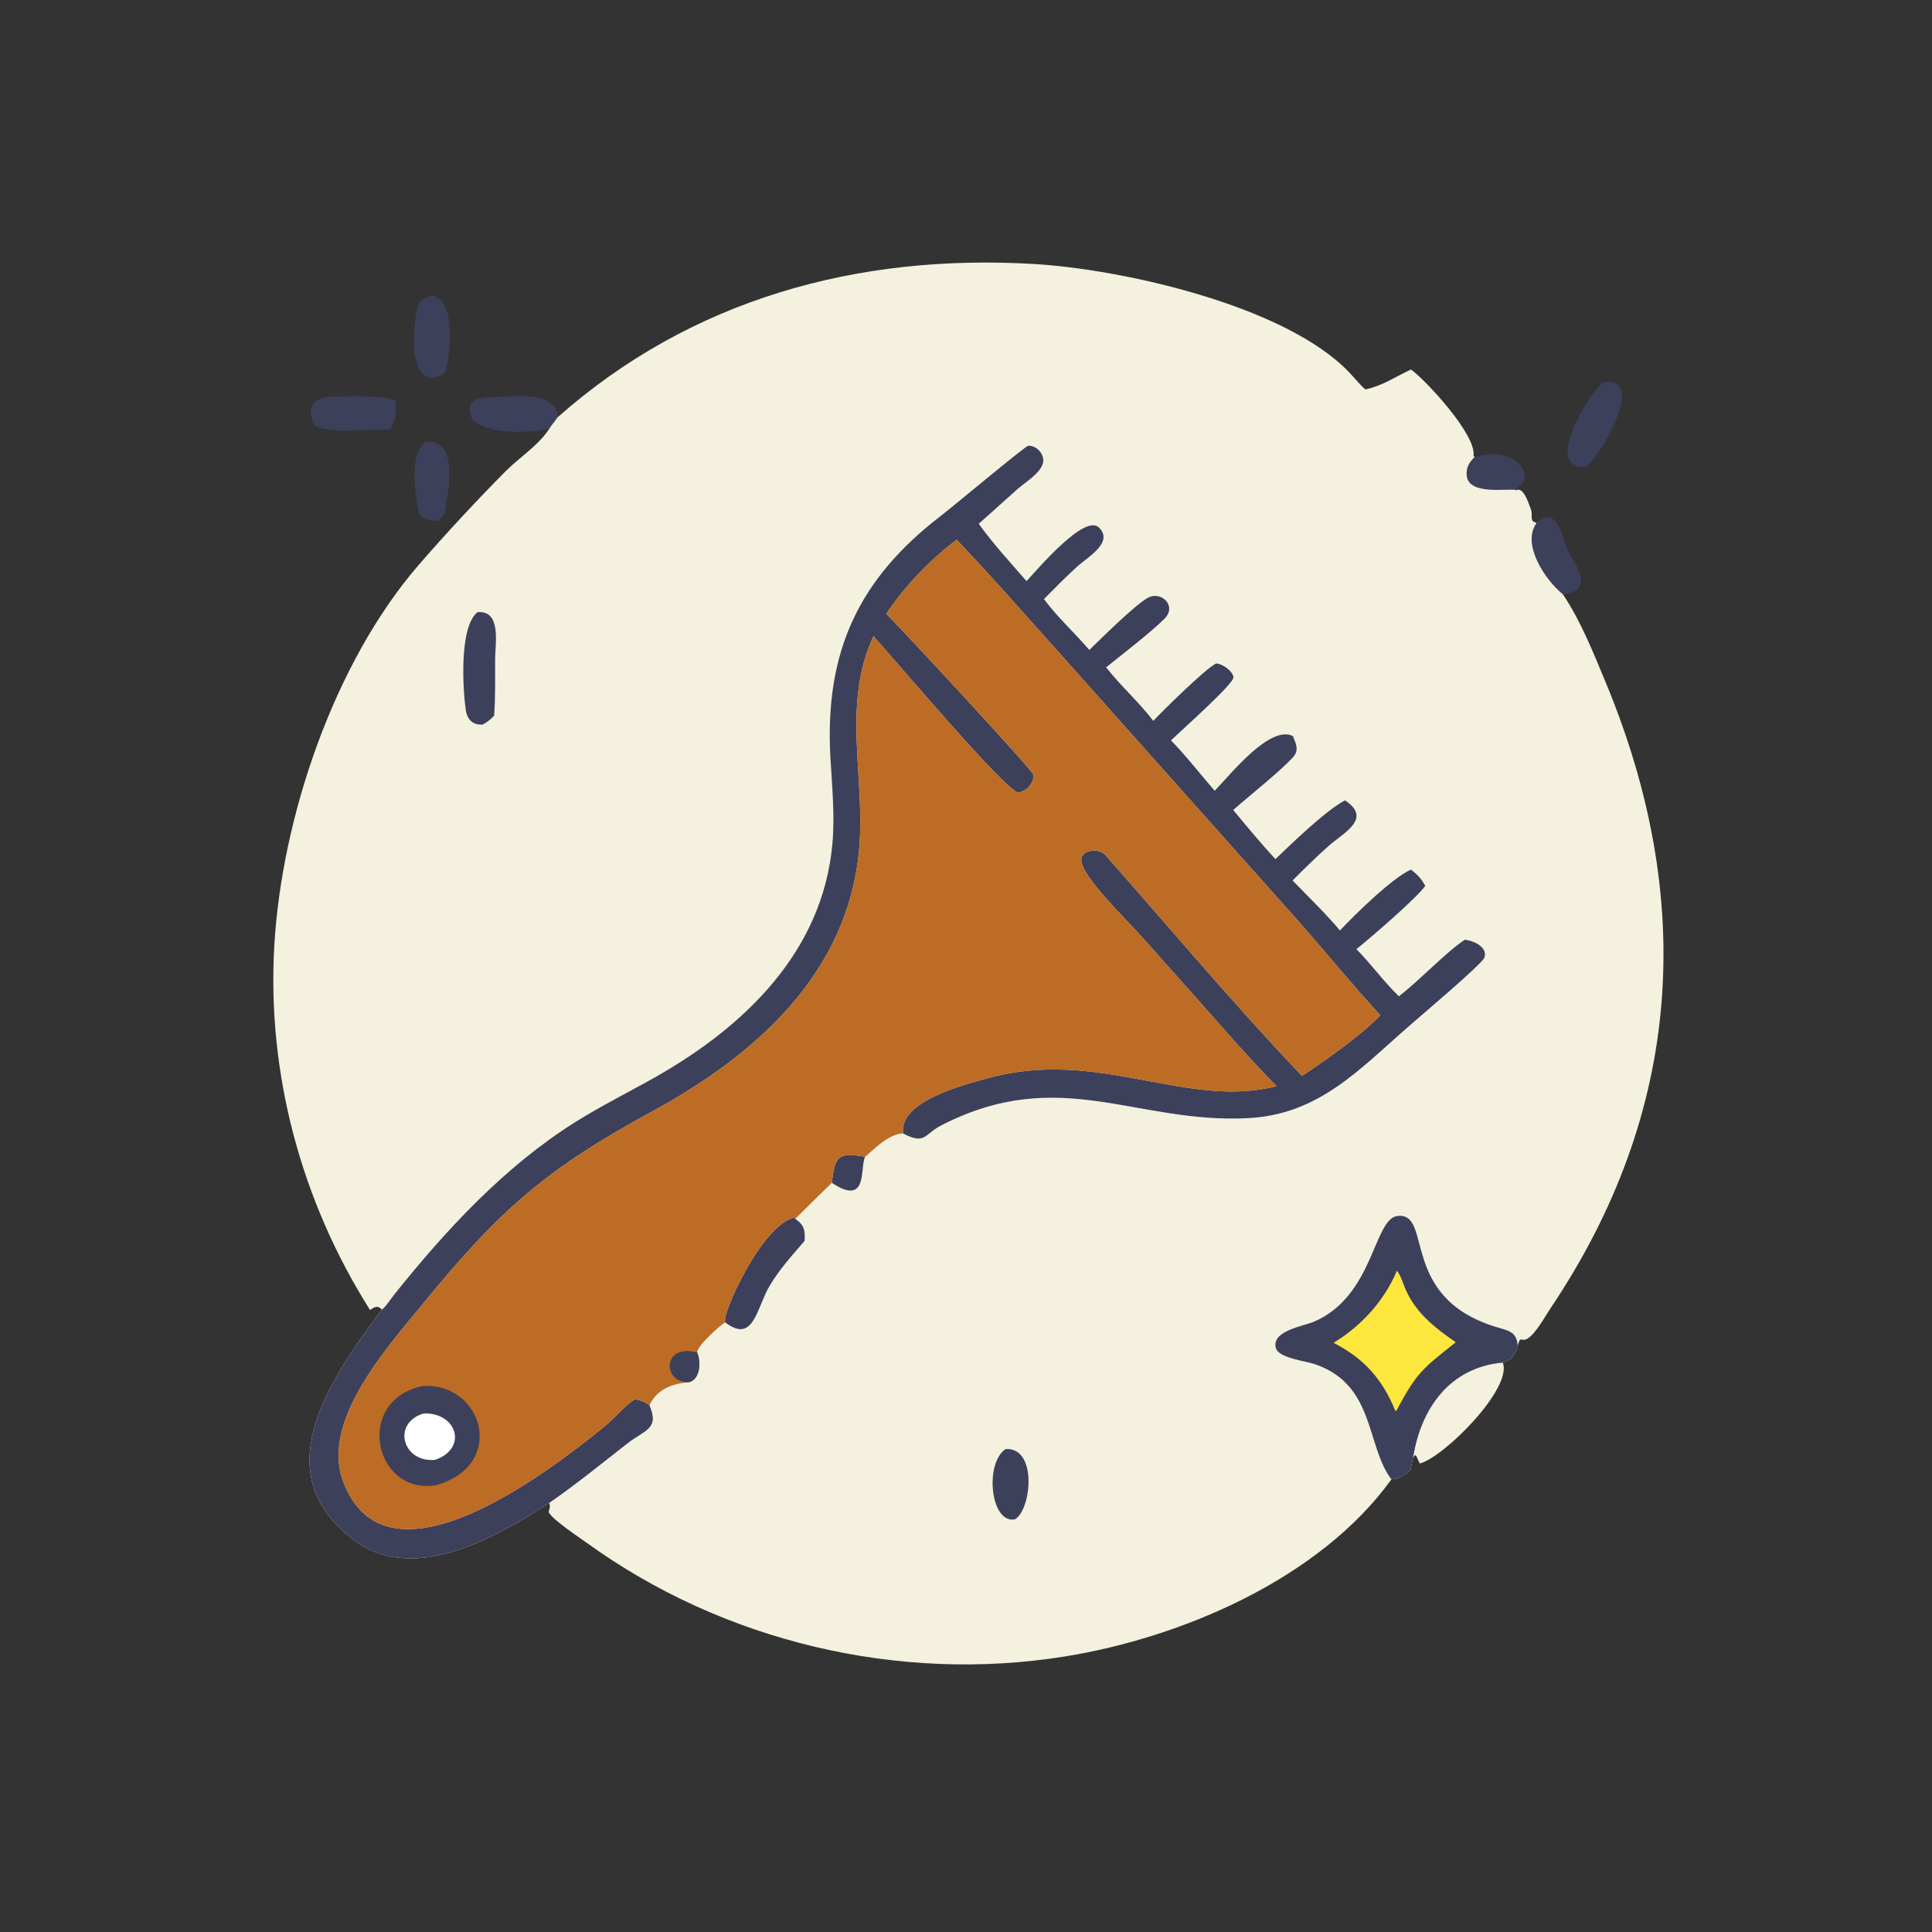 <?xml version="1.0" encoding="utf-8" ?>
<svg xmlns="http://www.w3.org/2000/svg" xmlns:xlink="http://www.w3.org/1999/xlink" width="1024" height="1024">
	<rect width="100%" height="100%" fill="#333333" stroke="none"/>
	<path fill="#3D405B" transform="scale(1.6 1.6)" d="M488.471 151.433C502.314 147.274 509.717 158.154 501.701 162.21C497.155 162.029 485.441 163.85 485.838 156.583C485.96 154.343 486.893 152.938 488.471 151.433Z"/>
	<path fill="#3D405B" transform="scale(1.6 1.6)" d="M141.186 146.283C152.451 145.819 148.223 163.248 147.326 170.137C146.728 171.024 146.005 171.7 145.231 172.433C142.503 172.705 141.022 172.323 138.9 170.492C137.683 164.663 135.089 150.103 141.186 146.283Z"/>
	<path fill="#3D405B" transform="scale(1.6 1.6)" d="M508.989 173.27C515.906 166.67 517.534 178.586 519.453 182.529C521.521 186.778 528.943 195.461 517.737 196.894C511.878 192.123 503.942 180.323 508.989 173.27Z"/>
	<path fill="#3D405B" transform="scale(1.6 1.6)" d="M143.249 97.891C152.211 99.714 148.311 121.955 147.5 123.134C146.515 124.565 144.773 124.9 143.176 125.192C134.272 124.684 137.434 103.231 138.742 100.686C139.608 99.002 141.591 98.476 143.249 97.891Z"/>
	<path fill="#3D405B" transform="scale(1.6 1.6)" d="M156.551 139.256C153.911 133.299 156.949 131.684 162.535 131.552C169.161 131.394 184.713 129.259 184.728 138.223C183.9 139.52 182.639 140.817 181.92 142.103C174.339 143.364 163.099 144.16 156.551 139.256Z"/>
	<path fill="#3D405B" transform="scale(1.6 1.6)" d="M531.273 126.561C545.881 124.585 529.745 151.835 525.269 154.671C510.727 155.702 526.638 129.722 531.273 126.561Z"/>
	<path fill="#3D405B" transform="scale(1.6 1.6)" d="M109.296 131.402C114.801 131.281 126.272 130.763 131.002 132.77C131.424 136.453 131.095 138.836 129.416 142.154C127.995 142.335 126.543 142.364 125.112 142.441C119.305 142.295 109.017 143.549 104.069 140.954C101.686 135.382 103.152 131.999 109.296 131.402Z"/>
	<path fill="#F4F1DE" transform="scale(1.6 1.6)" d="M468.083 482.903C470.65 466.654 480.124 452.981 497.794 451.356C501.218 459.719 478.598 482.546 470.34 484.806C469.923 483.982 469.505 483.173 469.182 482.306L468.762 481.982L468.083 482.903Z"/>
	<path fill="#F4F1DE" transform="scale(1.6 1.6)" d="M184.728 138.223C228.929 99.104 284.083 83.942 342.73 87.468C371.974 89.226 425.765 101.217 446.895 123.301C448.689 125.176 450.33 127.281 452.272 129.004C458.102 127.767 462.156 124.835 467.417 122.395C472.712 126.321 489.09 144.105 488.132 150.965L488.471 151.433C486.893 152.938 485.96 154.343 485.838 156.583C485.441 163.85 497.155 162.029 501.701 162.21L502.182 162.394C504.616 161.218 506.096 165.96 507.199 168.926C507.674 170.202 507.035 171.344 507.714 172.62L508.989 173.27C503.942 180.323 511.878 192.123 517.737 196.894C523.621 205.624 527.769 216.118 531.813 225.822C562.012 298.285 557.133 368.471 513.797 433.13C512.023 435.777 508.75 441.691 506.197 443.309C503.715 444.883 503.78 442.016 502.769 445.771C502.01 448.748 500.799 450.562 497.794 451.356C480.124 452.981 470.65 466.654 468.083 482.903L467.259 486.88C465.338 488.735 463.627 489.836 460.925 490.062C437.19 522.964 391.523 542.475 352.782 548.722C297.7 557.604 239.65 543.81 194.463 511.147C192.287 509.574 182.326 502.964 181.746 500.826C182.057 499.814 182.385 498.926 181.896 497.895C164.677 509.017 137.56 524.862 117.806 510.55C87.568 488.641 108.896 457.708 125.063 435.759C124.052 435.265 123.363 434.734 122.569 433.939C99.77 397.88 88.389 355.618 90.879 313.061C93.343 270.968 110.502 219.813 138.602 187.253C147.172 177.322 158.327 165.321 167.501 156.097C172.112 151.461 178.314 147.6 181.92 142.103C182.639 140.817 183.9 139.52 184.728 138.223ZM122.569 433.939C123.363 434.734 124.052 435.265 125.063 435.759L126.545 433.833C125.111 432.285 124.157 432.926 122.569 433.939Z"/>
	<path fill="#3D405B" transform="scale(1.6 1.6)" d="M275.548 391.828C276.594 382.929 277.617 381.62 286.577 383.189C284.775 386.854 287.679 399.847 275.548 391.828Z"/>
	<path fill="#3D405B" transform="scale(1.6 1.6)" d="M333.157 480.008C343.694 479.427 341.734 500.004 336.222 503.301C328.05 504.873 326.068 484.61 333.157 480.008Z"/>
	<path fill="#3D405B" transform="scale(1.6 1.6)" d="M158.179 202.785C166.184 202.133 164.038 213.186 164.017 218.149C163.992 224.429 164.135 230.764 163.695 237.029C162.575 238.34 161.402 239.183 159.902 240.024C156.434 240.239 154.691 238.213 154.253 234.971C153.342 228.231 152.034 207.698 158.179 202.785Z"/>
	<path fill="#3D405B" transform="scale(1.6 1.6)" d="M240.259 438.072C238.85 435.634 252.401 405.56 263.233 403.308L263.419 403.757C266.465 405.83 266.747 407.611 266.531 411.057C262.345 415.945 258.185 420.458 254.891 426.051C250.554 433.417 249.649 445.25 240.259 438.072Z"/>
	<path fill="#3D405B" transform="scale(1.6 1.6)" d="M460.925 490.062C452.417 478.878 455.623 458.661 435.438 451.851C432.703 450.929 423.718 449.86 422.7 446.696C420.835 440.899 431.876 439.28 435.287 437.818C455.16 429.297 454.974 403.651 462.975 402.796C474.831 401.529 463.228 429.659 495.508 439.549C499.69 440.83 502.388 441.025 502.769 445.771C502.01 448.748 500.799 450.562 497.794 451.356C480.124 452.981 470.65 466.654 468.083 482.903L467.259 486.88C465.338 488.735 463.627 489.836 460.925 490.062Z"/>
	<path fill="#FDE73C" transform="scale(1.6 1.6)" d="M462.751 420.92C464.1 422.56 464.973 425.818 465.921 427.809C469.549 435.426 475.506 439.951 482.236 444.64C471.751 453.044 469.473 454.233 462.625 467.257L462.207 467.331C457.966 456.866 451.788 449.931 441.752 444.831C450.944 439.264 458.617 430.845 462.751 420.92Z"/>
	<path fill="#3D405B" transform="scale(1.6 1.6)" d="M126.545 433.833C128.055 432.505 129.437 430.286 130.725 428.676C147.801 407.34 167.23 386.366 190.564 371.71C199.122 366.335 208.288 361.796 217.084 356.815C246.659 340.065 272.423 315.324 275.719 279.773C276.609 270.166 275.622 260.554 275.084 250.962C273.119 215.945 284.406 191.842 311.634 170.907C316.06 167.504 339.657 147.724 340.605 147.664C343.223 147.499 345.811 150.199 345.585 152.81C345.274 156.413 339.667 159.722 337.222 161.871L324.219 173.513C328.972 180.137 334.708 186.356 340.06 192.507C343.898 188.349 359.283 170.178 364.028 174.737C369.156 179.665 360.018 184.777 356.89 187.626C353.075 191.102 349.45 194.78 345.825 198.452C350.223 204.432 356.019 209.641 360.85 215.309C365.183 211.115 375.354 201.001 379.942 198.192C384.559 195.366 390.043 200.712 385.767 204.948C380.916 209.755 371.921 216.623 366.419 221.066C371.282 227.268 377.293 232.562 382.042 238.799C384.86 235.752 399.808 221.026 402.882 219.79C404.896 219.838 408.41 222.3 408.59 224.366C408.778 226.526 390.791 242.411 387.908 245.274C393.039 250.483 397.563 256.45 402.395 261.951C407.818 256.307 420.731 240.062 428.302 243.827C429.416 246.631 430.436 248.607 428.153 251.052C423.74 255.779 413.861 263.613 408.52 268.306C413.08 273.853 417.637 279.306 422.499 284.595C427.884 279.422 439.283 268.384 445.552 265.13C454.679 271.187 445.173 275.767 440.098 280.26C435.975 283.91 432.053 287.771 428.179 291.681C433.478 297.116 438.977 302.442 443.885 308.235C448.74 303.026 461.307 290.732 467.395 288.066C469.513 289.678 470.868 291.09 472.141 293.447C469.458 297.351 454.019 310.68 449.331 314.416C454.249 319.424 458.324 325.116 463.404 330.038C470.426 324.61 478.788 315.599 485.249 311.279C485.339 311.293 485.429 311.306 485.519 311.322L485.968 311.405C488.639 311.873 492.974 313.973 491.679 317.315C490.89 319.349 471.161 336.075 467.326 339.404C450.357 354.135 437.068 369.177 413.45 370.397C376.072 372.327 351.114 352.678 311.935 372.722C305.981 375.768 306.664 379.345 299.168 375.487C297.728 364.787 318.978 359.436 327.267 357.147C363.87 347.04 393.117 367.501 422.858 359.792C413.758 350.536 405.36 340.864 396.779 331.142L377.727 309.775C373.518 305.004 358.103 290.178 358.174 284.893C358.222 281.342 364.102 280.884 366.115 283.165C387.729 307.65 408.775 332.76 431.308 356.409C438.906 351.368 450.906 342.986 457.253 336.313C447.479 325.722 438.469 314.544 428.9 303.786L348.704 213.803C338.551 202.486 327.291 189.637 316.89 178.778C307.756 185.82 300.023 193.751 293.597 203.352C296.883 206.446 342.326 255.347 342.379 256.709C342.491 259.536 339.93 262.268 337.172 262.54C332.114 260.922 295.924 217.93 289.337 210.742C278.829 233.437 286.639 257.262 284.633 280.935C281.13 322.298 250.461 349.452 215.957 368.235C181.531 386.977 166.069 400.127 140.471 431.443C128.444 446.157 106.244 470.562 113.617 490.57C127.902 529.337 182.078 487.193 199.752 472.946C203.451 469.964 206.485 466.104 210.382 463.424C212.109 463.958 213.73 464.307 215.142 465.513C218.506 473.423 213.67 473.626 208.017 478.019C198.89 485.111 191.61 491.151 181.896 497.895C164.677 509.017 137.56 524.862 117.806 510.55C87.568 488.641 108.896 457.708 125.063 435.759L126.545 433.833Z"/>
	<path fill="#BC6C25" transform="scale(1.6 1.6)" d="M293.597 203.352C300.023 193.751 307.756 185.82 316.89 178.778C327.291 189.637 338.551 202.486 348.704 213.803L428.9 303.786C438.469 314.544 447.479 325.722 457.253 336.313C450.906 342.986 438.906 351.368 431.308 356.409C408.775 332.76 387.729 307.65 366.115 283.165C364.102 280.884 358.222 281.342 358.174 284.893C358.103 290.178 373.518 305.004 377.727 309.775L396.779 331.142C405.36 340.864 413.758 350.536 422.858 359.792C393.117 367.501 363.87 347.04 327.267 357.147C318.978 359.436 297.728 364.787 299.168 375.487C294.618 375.492 289.842 380.402 286.577 383.189C277.617 381.62 276.594 382.929 275.548 391.828C275.498 391.862 263.647 403.495 263.419 403.757L263.233 403.308C252.401 405.56 238.85 435.634 240.259 438.072C238.915 438.634 231.001 445.725 230.918 448.012C232.276 450.896 232.053 456.947 228.205 457.884C222.605 458.323 217.595 460.236 215.142 465.513C213.73 464.307 212.109 463.958 210.382 463.424C206.485 466.104 203.451 469.964 199.752 472.946C182.078 487.193 127.902 529.337 113.617 490.57C106.244 470.562 128.444 446.157 140.471 431.443C166.069 400.127 181.531 386.977 215.957 368.235C250.461 349.452 281.13 322.298 284.633 280.935C286.639 257.262 278.829 233.437 289.337 210.742C295.924 217.93 332.114 260.922 337.172 262.54C339.93 262.268 342.491 259.536 342.379 256.709C342.326 255.347 296.883 206.446 293.597 203.352Z"/>
	<path fill="#3D405B" transform="scale(1.6 1.6)" d="M228.205 457.884C219.439 458.201 219.233 444.937 230.918 448.012C232.276 450.896 232.053 456.947 228.205 457.884Z"/>
	<path fill="#3D405B" transform="scale(1.6 1.6)" d="M140.073 459.122C159.912 457.938 168.058 485.285 144.514 491.98C123.926 495.456 117.119 463.883 140.073 459.122Z"/>
	<path fill="white" transform="scale(1.6 1.6)" d="M140.41 468.212C151.393 467.917 155.051 479.777 144.171 483.592C133.242 484.648 129.749 471.276 140.41 468.212Z"/>
</svg>
